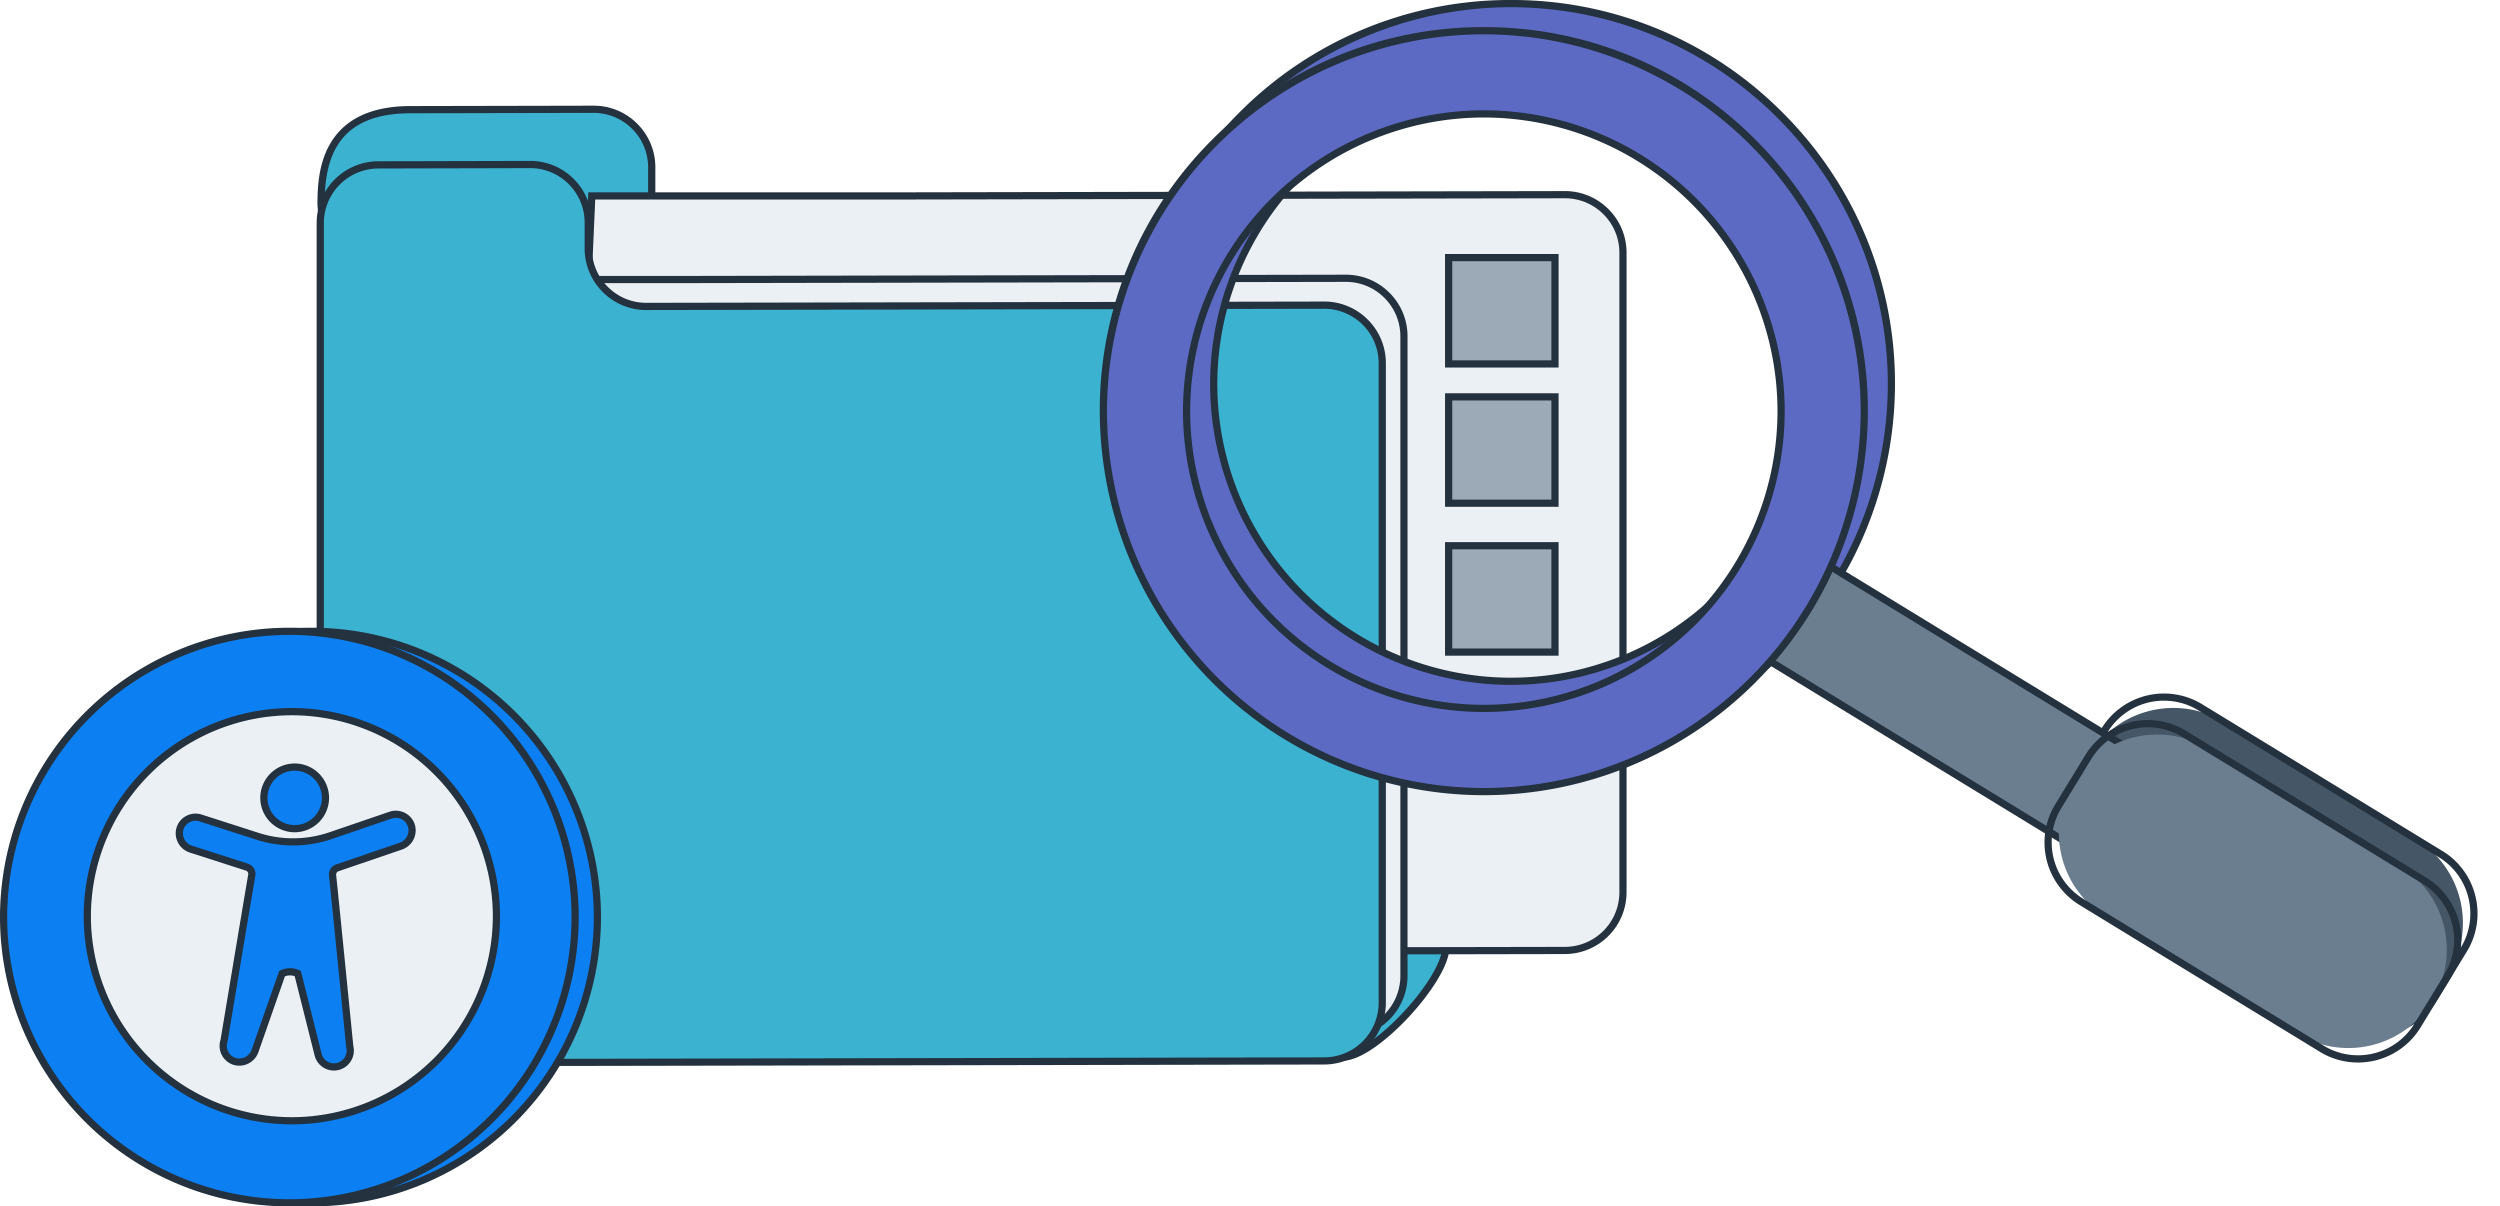 <svg xmlns="http://www.w3.org/2000/svg" width="363.875" height="175.596" viewBox="0 0 363.875 175.596"><defs><style>.a{fill:#455666;}.b{fill:#24313e;}.c{fill:#3ab2d0;}.d{fill:#ebf0f5;}.e{fill:#5c6ac3;}.f{fill:#6b7e8f;}.g{fill:#9caab8;}.h{fill:#0c7ff2;}</style></defs><g transform="translate(-2325.773 4457.41)"><g transform="translate(2622.425 -4359.746)"><path class="a" d="M14.332,0h0A14.332,14.332,0,0,1,28.664,14.332v32.6A14.332,14.332,0,0,1,14.332,61.262h0A14.332,14.332,0,0,1,0,46.93v-32.6A14.332,14.332,0,0,1,14.332,0Z" transform="matrix(0.521, -0.853, 0.853, 0.521, 0, 24.462)"></path><path class="b" d="M3515.82-4022.407a10.591,10.591,0,0,1-5.537-1.56l-34.986-21.368a10.585,10.585,0,0,1-4.8-6.592,10.588,10.588,0,0,1,1.264-8.059l4.376-7.165a10.67,10.67,0,0,1,14.651-3.541l34.985,21.368a10.588,10.588,0,0,1,4.8,6.592,10.59,10.59,0,0,1-1.264,8.059l-.447-.273.447.273-4.376,7.166A10.662,10.662,0,0,1,3515.82-4022.407Zm-30.575-48.8a9.613,9.613,0,0,0-8.217,4.6l-4.376,7.166a9.547,9.547,0,0,0-1.14,7.266,9.548,9.548,0,0,0,4.332,5.944l34.985,21.368a9.621,9.621,0,0,0,13.21-3.192l4.376-7.165a9.546,9.546,0,0,0,1.14-7.266,9.545,9.545,0,0,0-4.332-5.944l-34.985-21.368A9.552,9.552,0,0,0,3485.245-4071.2Z" transform="translate(-3466.922 4075.526)"></path></g><g transform="translate(2371.969 -4442.024)"><path class="c" d="M2667.752-4367.772v93.084c0,4.667-10.311,15.935-14.978,15.944l-131.118-7.222a8.461,8.461,0,0,1-8.477-8.461l-9.134-108.382c0-4.665.486-13.839,13.036-13.839l26.619-.055a8.461,8.461,0,0,1,8.482,8.46v3.735a8.461,8.461,0,0,0,8.477,8.46l98.615-.186A8.461,8.461,0,0,1,2667.752-4367.772Z" transform="translate(-2503.522 4397.227)"></path><path class="b" d="M2651.285-4259.7h-.015l-131.1-7.221h0a8.925,8.925,0,0,1-6.347-2.626,8.923,8.923,0,0,1-2.637-6.337l-9.134-108.383v-.022c0-2.833.224-6.108,1.884-8.934,2.117-3.6,6.045-5.429,11.677-5.429l26.618-.055h.023a8.924,8.924,0,0,1,6.344,2.624,8.926,8.926,0,0,1,2.639,6.361v3.735a7.884,7.884,0,0,0,2.33,5.618,7.884,7.884,0,0,0,5.606,2.319h.015l98.615-.186h.017a8.923,8.923,0,0,1,6.347,2.626,8.922,8.922,0,0,1,2.638,6.359v93.083c0,2.768-3.167,7.157-5.879,10.075-2.869,3.087-6.9,6.388-9.621,6.393Zm-131.09-8.27h.014l131.1,7.221c1.965-.016,5.433-2.391,8.842-6.058,3.349-3.6,5.6-7.366,5.6-9.362v-93.083a7.884,7.884,0,0,0-2.33-5.617,7.883,7.883,0,0,0-5.606-2.319h-.015l-98.615.186h-.017a8.927,8.927,0,0,1-6.347-2.625,8.927,8.927,0,0,1-2.637-6.359v-3.735a7.885,7.885,0,0,0-2.332-5.619,7.911,7.911,0,0,0-5.625-2.317l-26.62.055c-11.079,0-12.51,7.1-12.513,13.293l9.134,108.383v.021a7.884,7.884,0,0,0,2.33,5.618,7.886,7.886,0,0,0,5.606,2.319h.031Z" transform="translate(-2502.046 4398.703)"></path></g><g transform="translate(2406.902 -4429.599)"><path class="d" d="M2637.34-4247.484a8.461,8.461,0,0,0,8.477,8.461l137.651-.262a8.46,8.46,0,0,0,8.445-8.46v-93.084a8.46,8.46,0,0,0-8.477-8.46l-98.615.186h-43Z" transform="translate(-2636.816 4349.814)"></path><path class="b" d="M2644.324-4239.976a8.925,8.925,0,0,1-6.346-2.625,8.924,8.924,0,0,1-2.638-6.359v-.023l4.5-102.121h43.5l98.615-.186a8.927,8.927,0,0,1,6.364,2.625,8.926,8.926,0,0,1,2.638,6.36v93.083a9,9,0,0,1-8.967,8.985l-137.652.261Zm-7.936-8.973a7.885,7.885,0,0,0,2.33,5.606,7.885,7.885,0,0,0,5.606,2.319h.015l137.652-.261a7.948,7.948,0,0,0,7.921-7.937v-93.083a7.884,7.884,0,0,0-2.33-5.618,7.884,7.884,0,0,0-5.606-2.319h-.016l-98.615.186h-42.5Z" transform="translate(-2635.34 4351.29)"></path></g><g transform="translate(2375.024 -4417.43)"><path class="d" d="M2515.7-4201.049a8.461,8.461,0,0,0,8.477,8.461l137.652-.262a8.46,8.46,0,0,0,8.445-8.46v-93.084a8.461,8.461,0,0,0-8.477-8.46l-98.615.186h-43Z" transform="translate(-2515.177 4303.379)"></path><path class="b" d="M2522.685-4193.54a8.928,8.928,0,0,1-6.347-2.625,8.925,8.925,0,0,1-2.637-6.36v-.023l4.5-102.121h43.5l98.615-.186a8.958,8.958,0,0,1,6.364,2.625,8.926,8.926,0,0,1,2.637,6.359v93.084a9,9,0,0,1-8.968,8.984l-137.651.262Zm-7.936-8.974a7.884,7.884,0,0,0,2.33,5.606,7.884,7.884,0,0,0,5.606,2.319h.016l137.651-.261a7.949,7.949,0,0,0,7.921-7.937v-93.084a7.882,7.882,0,0,0-2.33-5.617,7.884,7.884,0,0,0-5.606-2.319h-.015l-98.616.186h-42.5Z" transform="translate(-2513.701 4304.855)"></path></g><g transform="translate(2371.863 -4433.988)"><path class="c" d="M2658.215-4337.1v93.083a8.46,8.46,0,0,1-8.444,8.46l-137.652.261a8.46,8.46,0,0,1-8.477-8.46v-113.761a8.461,8.461,0,0,1,8.44-8.461l22.083-.055a8.461,8.461,0,0,1,8.482,8.461v3.734a8.461,8.461,0,0,0,8.476,8.461l98.616-.186A8.46,8.46,0,0,1,2658.215-4337.1Z" transform="translate(-2503.118 4366.561)"></path><path class="b" d="M2510.626-4236.252a8.926,8.926,0,0,1-6.347-2.625,8.925,8.925,0,0,1-2.638-6.359V-4359a9,9,0,0,1,8.963-8.985l22.083-.055h.023a8.924,8.924,0,0,1,6.345,2.624,8.924,8.924,0,0,1,2.64,6.361v3.735a7.883,7.883,0,0,0,2.33,5.617,7.855,7.855,0,0,0,5.621,2.319l98.616-.186h.018a8.924,8.924,0,0,1,6.347,2.625,8.925,8.925,0,0,1,2.638,6.359v93.083a9,9,0,0,1-8.968,8.985l-137.651.261Zm22.084-130.737h-.02l-22.083.055a7.95,7.95,0,0,0-7.917,7.937v113.761a7.884,7.884,0,0,0,2.33,5.617,7.884,7.884,0,0,0,5.606,2.319h.015l137.651-.262a7.949,7.949,0,0,0,7.922-7.937v-93.083a7.883,7.883,0,0,0-2.33-5.617,7.938,7.938,0,0,0-5.622-2.319l-98.615.186h-.018a8.925,8.925,0,0,1-6.346-2.625,8.925,8.925,0,0,1-2.638-6.359v-3.735a7.884,7.884,0,0,0-2.331-5.619A7.884,7.884,0,0,0,2532.71-4366.989Z" transform="translate(-2501.642 4368.037)"></path></g><g transform="translate(2489.796 -4457.41)"><path class="e" d="M3009.014-4455.41a55.372,55.372,0,0,0-55.373,55.373,55.374,55.374,0,0,0,55.373,55.374,55.375,55.375,0,0,0,55.373-55.374A55.373,55.373,0,0,0,3009.014-4455.41Zm0,98.639a43.266,43.266,0,0,1-43.266-43.266,43.265,43.265,0,0,1,43.266-43.265,43.264,43.264,0,0,1,43.265,43.265A43.266,43.266,0,0,1,3009.014-4356.771Z" transform="translate(-2953.117 4455.934)"></path><path class="b" d="M3007.539-4345.615a55.961,55.961,0,0,1-55.9-55.9,55.534,55.534,0,0,1,16.372-39.526,55.534,55.534,0,0,1,39.525-16.371,55.533,55.533,0,0,1,39.525,16.371,55.532,55.532,0,0,1,16.373,39.526A55.961,55.961,0,0,1,3007.539-4345.615Zm0-110.747a54.911,54.911,0,0,0-54.849,54.849,54.911,54.911,0,0,0,54.849,54.849,54.911,54.911,0,0,0,54.85-54.849A54.912,54.912,0,0,0,3007.539-4456.362Zm0,98.639a43.84,43.84,0,0,1-43.79-43.79,43.839,43.839,0,0,1,43.79-43.79,43.839,43.839,0,0,1,43.79,43.79A43.84,43.84,0,0,1,3007.539-4357.723Zm0-86.531a42.79,42.79,0,0,0-42.742,42.741,42.79,42.79,0,0,0,42.742,42.741,42.79,42.79,0,0,0,42.741-42.741A42.79,42.79,0,0,0,3007.539-4444.254Z" transform="translate(-2951.641 4457.41)"></path></g><g transform="translate(2574.756 -4380.682)"><rect class="f" width="16.357" height="106.81" transform="translate(0.721 14.68) rotate(-58.587)"></rect><path class="b" d="M3367.876-4093.565l-.447-.273-91.6-55.944,9.072-14.854.447.273,91.6,55.944Zm-90.609-56.565,90.261,55.124,7.979-13.065-90.261-55.124Z" transform="translate(-3275.827 4164.636)"></path></g><g transform="translate(2620.074 -4355.879)"><path class="f" d="M14.332,0h0A14.332,14.332,0,0,1,28.664,14.332v32.6A14.332,14.332,0,0,1,14.332,61.262h0A14.332,14.332,0,0,1,0,46.93v-32.6A14.332,14.332,0,0,1,14.332,0Z" transform="matrix(0.521, -0.853, 0.853, 0.521, 0, 24.462)"></path><path class="b" d="M3506.871-4007.651a10.589,10.589,0,0,1-5.538-1.56l-34.985-21.367a10.67,10.67,0,0,1-3.541-14.651l4.376-7.166a10.671,10.671,0,0,1,14.651-3.54l34.985,21.367a10.671,10.671,0,0,1,3.541,14.651l-4.376,7.166A10.663,10.663,0,0,1,3506.871-4007.651Zm-30.576-48.8a9.614,9.614,0,0,0-8.217,4.6l-4.376,7.165a9.621,9.621,0,0,0,3.192,13.21l34.985,21.368a9.621,9.621,0,0,0,13.21-3.193l4.376-7.165a9.621,9.621,0,0,0-3.192-13.21l-34.985-21.368A9.552,9.552,0,0,0,3476.3-4056.447Z" transform="translate(-3457.973 4060.77)"></path></g><g transform="translate(2485.848 -4453.463)"><path class="e" d="M2993.952-4440.348a55.372,55.372,0,0,0-55.373,55.374,55.374,55.374,0,0,0,55.373,55.373,55.374,55.374,0,0,0,55.373-55.373A55.372,55.372,0,0,0,2993.952-4440.348Zm0,98.639a43.267,43.267,0,0,1-43.265-43.266,43.264,43.264,0,0,1,43.265-43.266,43.264,43.264,0,0,1,43.266,43.266A43.267,43.267,0,0,1,2993.952-4341.709Z" transform="translate(-2938.055 4440.872)"></path><path class="b" d="M2992.477-4330.553a55.961,55.961,0,0,1-55.9-55.9,55.532,55.532,0,0,1,16.372-39.526,55.532,55.532,0,0,1,39.525-16.371A55.532,55.532,0,0,1,3032-4425.977a55.53,55.53,0,0,1,16.372,39.526A55.96,55.96,0,0,1,2992.477-4330.553Zm0-110.747a54.911,54.911,0,0,0-54.849,54.849,54.911,54.911,0,0,0,54.849,54.849,54.911,54.911,0,0,0,54.849-54.849A54.911,54.911,0,0,0,2992.477-4441.3Zm0,98.639a43.839,43.839,0,0,1-43.79-43.79,43.839,43.839,0,0,1,43.79-43.79,43.839,43.839,0,0,1,43.79,43.79A43.839,43.839,0,0,1,2992.477-4342.661Zm0-86.531a42.79,42.79,0,0,0-42.741,42.741,42.79,42.79,0,0,0,42.741,42.741,42.79,42.79,0,0,0,42.741-42.741A42.79,42.79,0,0,0,2992.477-4429.192Z" transform="translate(-2936.579 4442.348)"></path></g><g transform="translate(2536.098 -4420.442)"><rect class="g" width="15.479" height="15.479" transform="translate(0.524 0.524)"></rect><path class="b" d="M3144.848-4299.824H3128.32v-16.527h16.528Zm-15.479-1.048H3143.8V-4315.3h-14.431Z" transform="translate(-3128.32 4316.351)"></path></g><g transform="translate(2536.098 -4400.171)"><rect class="g" width="15.479" height="15.479" transform="translate(0.524 0.524)"></rect><path class="b" d="M3144.848-4222.475H3128.32V-4239h16.528Zm-15.479-1.048H3143.8v-14.431h-14.431Z" transform="translate(-3128.32 4239.002)"></path></g><g transform="translate(2536.098 -4378.502)"><rect class="g" width="15.479" height="15.479" transform="translate(0.524 0.524)"></rect><path class="b" d="M3144.848-4139.79H3128.32v-16.528h16.528Zm-15.479-1.048H3143.8v-14.431h-14.431Z" transform="translate(-3128.32 4156.318)"></path></g><g transform="translate(2329.016 -4366.049)"><circle class="h" cx="41.593" cy="41.593" r="41.593" transform="translate(0.524 0.524)"></circle><path class="b" d="M2380.263-4024.564a42.165,42.165,0,0,1-42.117-42.117,42.165,42.165,0,0,1,42.117-42.117,42.165,42.165,0,0,1,42.117,42.117A42.165,42.165,0,0,1,2380.263-4024.564Zm0-83.186a41.115,41.115,0,0,0-41.069,41.069,41.115,41.115,0,0,0,41.069,41.069,41.115,41.115,0,0,0,41.069-41.069A41.115,41.115,0,0,0,2380.263-4107.75Z" transform="translate(-2338.146 4108.799)"></path></g><g transform="translate(2325.773 -4366.049)"><circle class="h" cx="41.593" cy="41.593" r="41.593" transform="translate(0.524 0.524)"></circle><path class="b" d="M2367.89-4024.564a42.165,42.165,0,0,1-42.117-42.117,42.165,42.165,0,0,1,42.117-42.117,42.165,42.165,0,0,1,42.117,42.117A42.165,42.165,0,0,1,2367.89-4024.564Zm0-83.186a41.116,41.116,0,0,0-41.069,41.069,41.115,41.115,0,0,0,41.069,41.069,41.115,41.115,0,0,0,41.069-41.069A41.115,41.115,0,0,0,2367.89-4107.75Z" transform="translate(-2325.773 4108.799)"></path></g><g transform="translate(2337.959 -4354.349)"><circle class="d" cx="29.772" cy="29.772" r="29.772" transform="translate(0.524 0.524)"></circle><path class="b" d="M2402.57-4003.565a30.33,30.33,0,0,1-30.3-30.3,30.33,30.33,0,0,1,30.3-30.3,30.33,30.33,0,0,1,30.3,30.3A30.33,30.33,0,0,1,2402.57-4003.565Zm0-59.543a29.281,29.281,0,0,0-29.248,29.248,29.281,29.281,0,0,0,29.248,29.248,29.281,29.281,0,0,0,29.248-29.248A29.281,29.281,0,0,0,2402.57-4063.109Z" transform="translate(-2372.274 4064.157)"></path></g><g transform="translate(2351.352 -4346.428)"><g transform="translate(12.162 0)"><circle class="h" cx="4.482" cy="4.482" r="4.482" transform="translate(0 1.452) rotate(-9.321)"></circle><path class="b" d="M2475.336-4023.374a5.013,5.013,0,0,1-5.007-5.007,5.013,5.013,0,0,1,5.007-5.007,5.013,5.013,0,0,1,5.007,5.007A5.013,5.013,0,0,1,2475.336-4023.374Zm0-8.965a3.962,3.962,0,0,0-3.958,3.958,3.963,3.963,0,0,0,3.958,3.958,3.963,3.963,0,0,0,3.958-3.958A3.963,3.963,0,0,0,2475.336-4032.338Z" transform="translate(-2470.187 4033.53)"></path></g><g transform="translate(0 7.014)"><path class="h" d="M2459.188-4003.414a2.375,2.375,0,0,0-3.062-1.63l-8.729,2.985a16.838,16.838,0,0,1-5.452.907h0a16.861,16.861,0,0,1-5.159-.809l-8.311-2.673a2.375,2.375,0,0,0-3.031,1.685,2.429,2.429,0,0,0,1.654,2.861l8.122,2.612a1.04,1.04,0,0,1,.708,1.167c-.767,4.452-4.027,24.059-4.027,24.059a2.374,2.374,0,0,0,1.608,3.073,2.428,2.428,0,0,0,2.9-1.582l3.925-11.222a2.692,2.692,0,0,1,2.242-.032l.039.017,2.96,11.8a2.376,2.376,0,0,0,2.3,1.8,2.393,2.393,0,0,0,.579-.072,2.375,2.375,0,0,0,1.726-2.881s-2.029-20.526-2.5-24.933a1.042,1.042,0,0,1,.7-1.1l9.2-3.147A2.429,2.429,0,0,0,2459.188-4003.414Z" transform="translate(-2424.852 4005.695)"></path><path class="b" d="M2446.4-3969.343a2.894,2.894,0,0,1-2.81-2.194l-2.9-11.542a2.161,2.161,0,0,0-1.421.021l-3.848,11a2.946,2.946,0,0,1-3.536,1.913,2.874,2.874,0,0,1-1.8-1.451,2.909,2.909,0,0,1-.183-2.254c.17-1.023,3.28-19.716,4.021-24.02a.513.513,0,0,0-.352-.579l-8.122-2.612a2.948,2.948,0,0,1-2-3.487,2.875,2.875,0,0,1,1.405-1.832,2.913,2.913,0,0,1,2.294-.225l8.311,2.673a16.311,16.311,0,0,0,5,.784,16.287,16.287,0,0,0,5.283-.878l8.729-2.985a2.911,2.911,0,0,1,2.3.183,2.877,2.877,0,0,1,1.439,1.806h0a2.947,2.947,0,0,1-1.938,3.523l-9.2,3.146a.515.515,0,0,0-.348.544c.456,4.271,2.4,23.92,2.5,24.9a2.9,2.9,0,0,1-2.116,3.478A2.912,2.912,0,0,1,2446.4-3969.343Zm-6.384-14.9a3.224,3.224,0,0,1,1.294.274l.274.121,3.023,12.052a1.847,1.847,0,0,0,1.793,1.4,1.871,1.871,0,0,0,.452-.056,1.853,1.853,0,0,0,1.344-2.245l-.013-.076c-.021-.205-2.035-20.574-2.5-24.929a1.557,1.557,0,0,1,1.051-1.647l9.2-3.146a1.9,1.9,0,0,0,1.265-2.257h0a1.837,1.837,0,0,0-.919-1.154,1.83,1.83,0,0,0-1.467-.117l-8.729,2.985a17.338,17.338,0,0,1-5.622.935,17.35,17.35,0,0,1-5.32-.834l-8.311-2.673a1.834,1.834,0,0,0-1.465.144,1.835,1.835,0,0,0-.9,1.17,1.9,1.9,0,0,0,1.307,2.233l8.122,2.612a1.573,1.573,0,0,1,1.065,1.755c-.758,4.4-3.995,23.859-4.027,24.056l-.022.087a1.833,1.833,0,0,0,.107,1.468,1.838,1.838,0,0,0,1.147.927,1.9,1.9,0,0,0,2.266-1.25l4-11.43.2-.094A3.256,3.256,0,0,1,2440.021-3984.239Z" transform="translate(-2423.376 4007.166)"></path></g></g></g></svg>